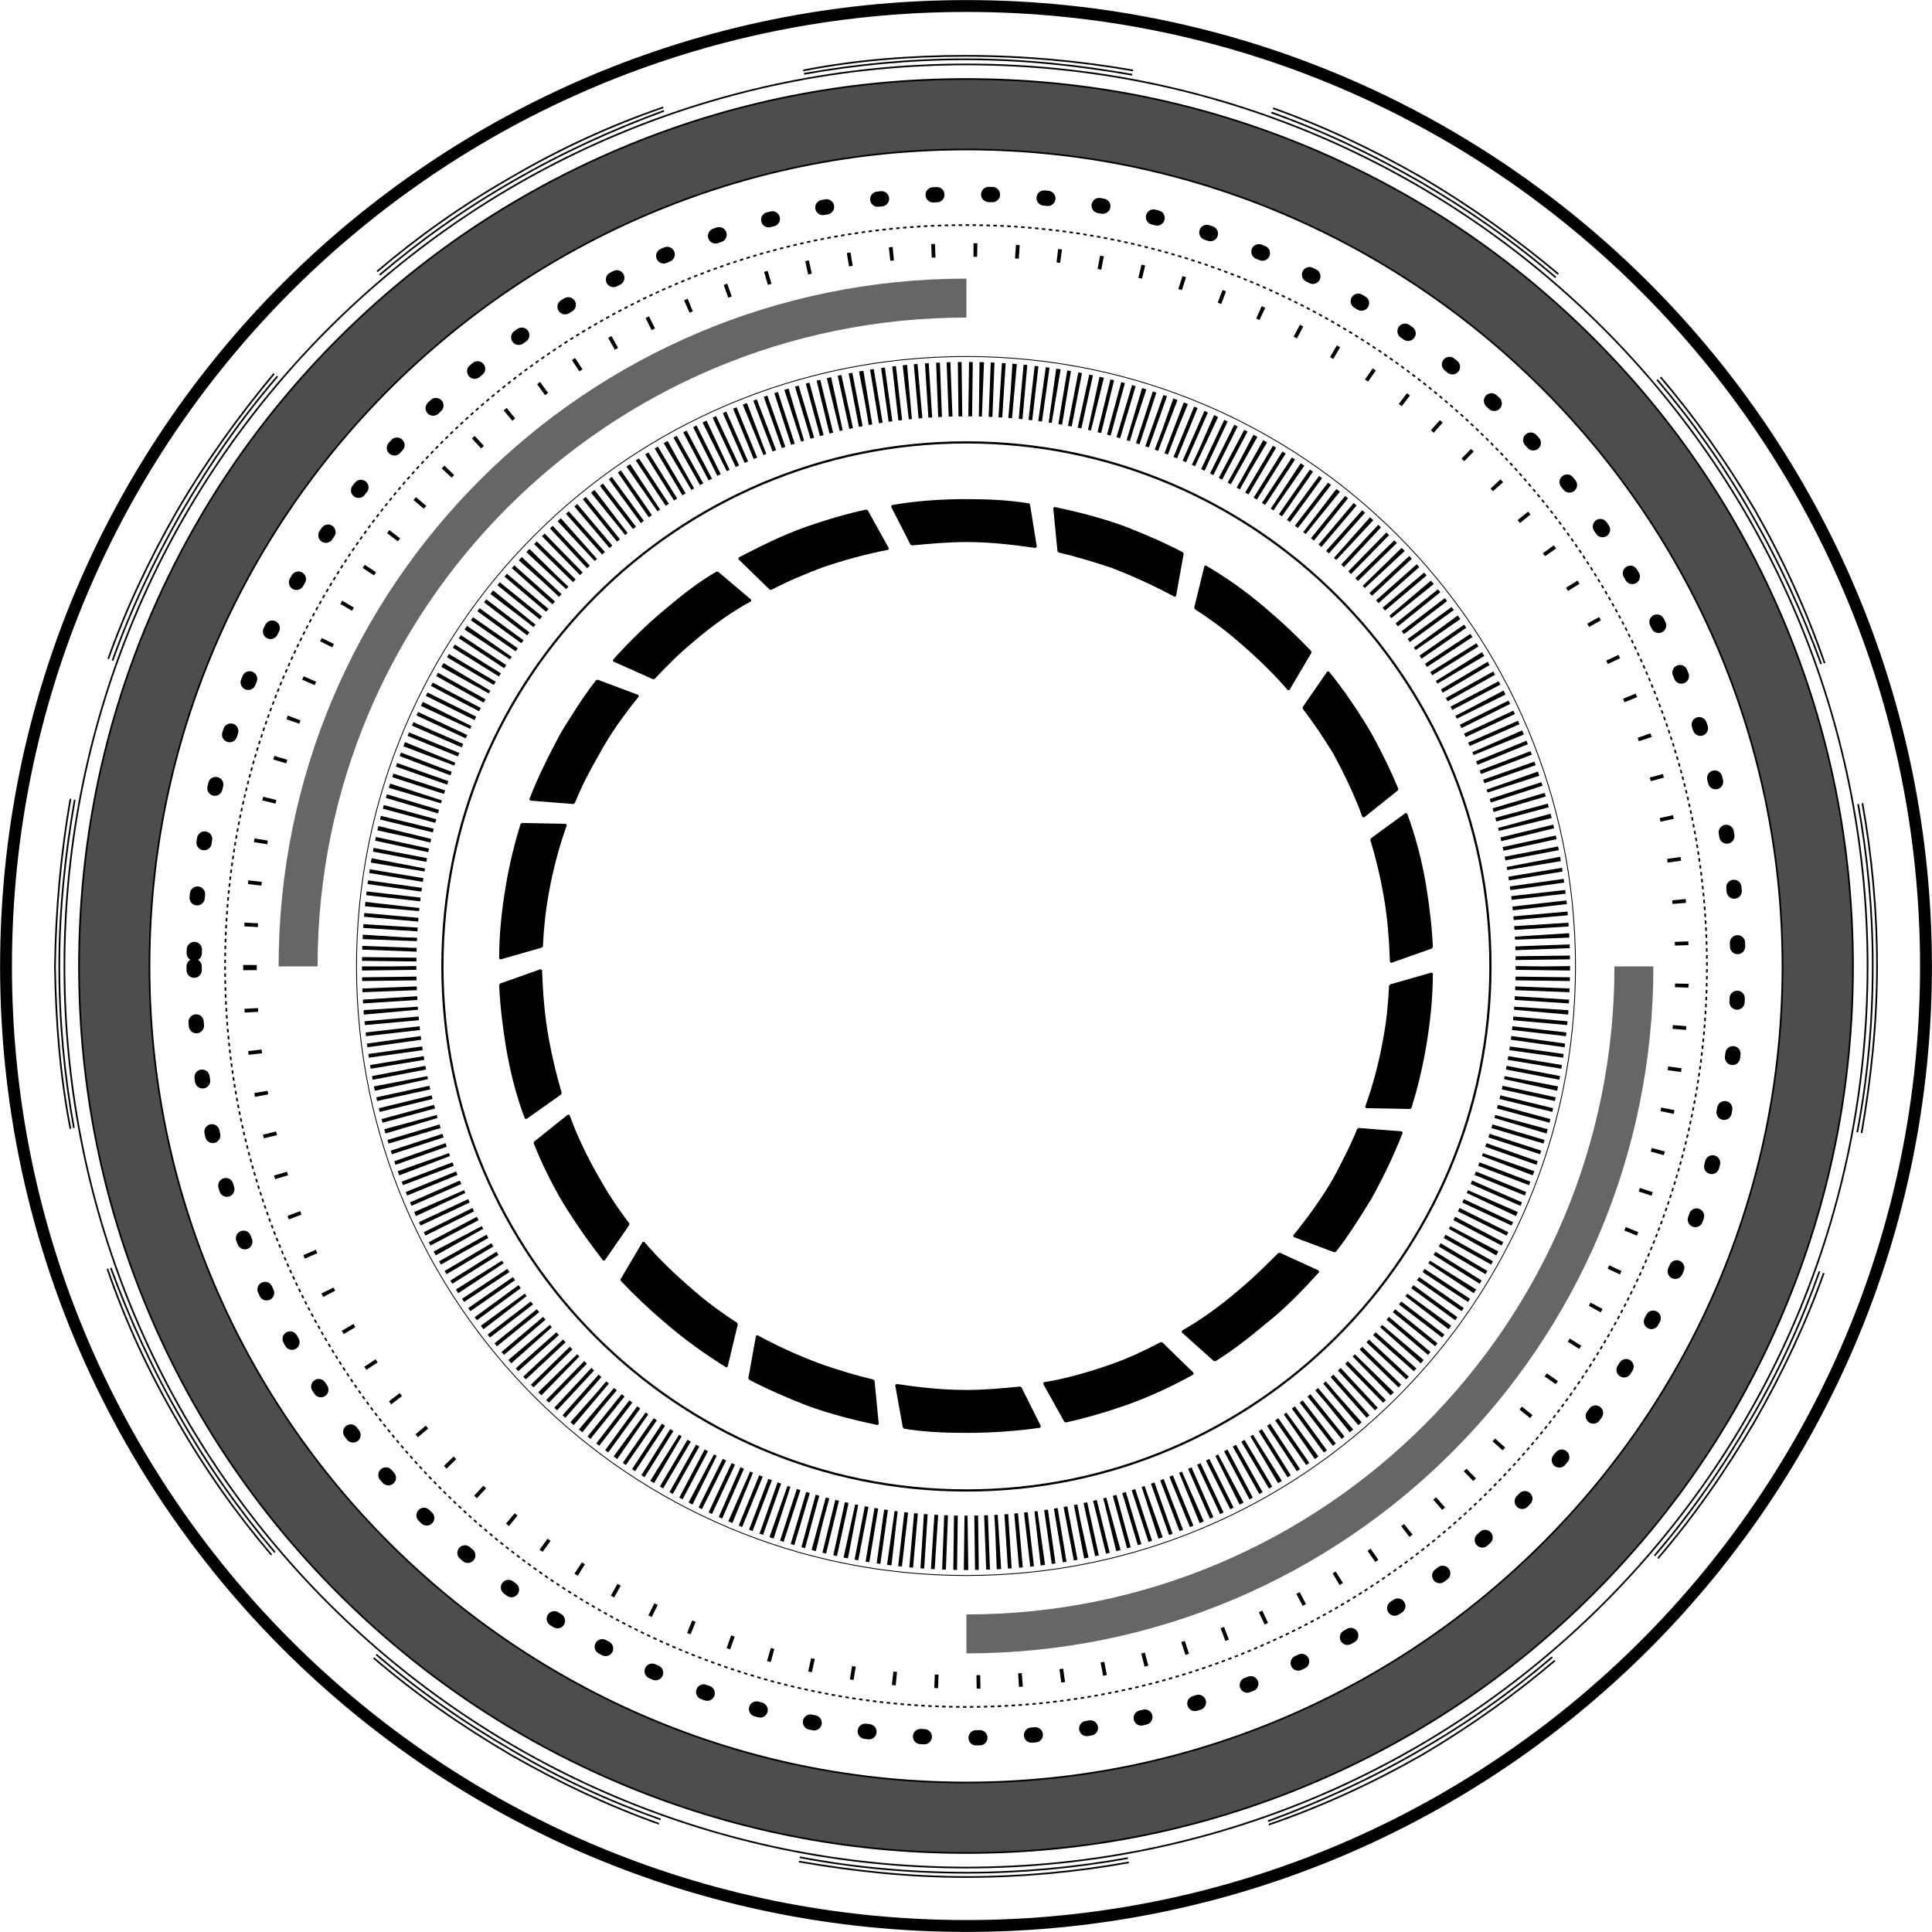 <?xml version="1.0" encoding="UTF-8"?>
<!DOCTYPE svg PUBLIC "-//W3C//DTD SVG 1.1//EN" "http://www.w3.org/Graphics/SVG/1.1/DTD/svg11.dtd">
<!-- Creator: CorelDRAW X7 -->
<svg xmlns="http://www.w3.org/2000/svg" xml:space="preserve" width="2316px" height="2316px" version="1.1" style="shape-rendering:geometricPrecision; text-rendering:geometricPrecision; image-rendering:optimizeQuality; fill-rule:evenodd; clip-rule:evenodd"
viewBox="0 0 2249 2249"
 xmlns:xlink="http://www.w3.org/1999/xlink">
 <defs>
  <style type="text/css">
   <![CDATA[
    .str3 {stroke:black;stroke-width:0.985}
    .str4 {stroke:#666666;stroke-width:45.337}
    .str1 {stroke:black;stroke-width:1.971}
    .str0 {stroke:black;stroke-width:2.584}
    .str8 {stroke:#4D4D4D;stroke-width:82.789;stroke-linecap:round;stroke-linejoin:round}
    .str9 {stroke:black;stroke-width:13.798;stroke-linecap:round;stroke-linejoin:round}
    .str2 {stroke:black;stroke-width:63.301;stroke-dasharray:4.369 7.865}
    .str5 {stroke:black;stroke-width:15.769;stroke-dasharray:4.369 44.568}
    .str6 {stroke:black;stroke-width:1.971;stroke-dasharray:4.045 4.045}
    .str7 {stroke:black;stroke-width:17.74;stroke-linecap:round;stroke-linejoin:round;stroke-dasharray:4.369 60.298}
    .fil0 {fill:none;fill-rule:nonzero}
    .fil1 {fill:black;fill-rule:nonzero}
   ]]>
  </style>
 </defs>
 <g id="Vrstva_x0020_1">
  <g id="_2610573931328">
   <path class="fil0 str0" d="M515 1125c0,336 273,610 610,610 336,0 610,-274 610,-610 0,-337 -274,-610 -610,-610 -337,0 -610,273 -610,610z"/>
   <path class="fil1" d="M1125 582c24,0 49,1 73,5l8 50c-27,-4 -54,-7 -81,-7 -22,0 -43,2 -64,4l-23 -45c28,-5 57,-7 87,-7z"/>
   <path class="fil1" d="M1310 614c23,9 46,19 67,30l-9 50c-24,-13 -48,-24 -74,-34 -21,-7 -41,-13 -62,-18l-5 -51c28,6 56,13 83,23z"/>
   <path class="fil1" d="M1473 709c19,16 37,33 53,50l-26 44c-17,-20 -37,-39 -58,-57 -16,-14 -34,-27 -51,-38l12 -49c24,14 48,31 70,50z"/>
   <path class="fil1" d="M1595 853c12,22 23,44 32,66l-40 32c-9,-25 -21,-50 -34,-74 -11,-18 -23,-36 -36,-53l29 -42c18,22 34,46 49,71z"/>
   <path class="fil1" d="M1659 1030c4,25 7,49 8,73l-48 17c-1,-27 -3,-54 -8,-81 -4,-22 -9,-42 -15,-62l41 -30c10,27 17,54 22,83z"/>
   <path class="fil1" d="M1659 1219c-4,24 -10,48 -17,71l-52 -1c9,-25 16,-51 21,-79 4,-21 6,-42 7,-63l49 -14c0,28 -3,57 -8,86z"/>
   <path class="fil1" d="M1595 1396c-13,21 -26,42 -41,61l-48 -18c17,-21 33,-43 47,-67 10,-19 20,-38 28,-58l51 4c-10,26 -23,53 -37,78z"/>
   <path class="fil1" d="M1473 1540c-19,16 -38,31 -59,44l-38 -34c23,-13 45,-29 66,-47 17,-14 32,-29 47,-44l46 21c-19,21 -39,42 -62,60z"/>
   <path class="fil1" d="M1310 1635c-23,8 -47,15 -70,20l-25 -45c26,-4 53,-12 79,-21 20,-7 39,-16 58,-26l37 36c-25,14 -51,26 -79,36z"/>
   <path class="fil1" d="M1125 1667c-25,0 -50,-1 -73,-5l-9 -50c27,4 54,7 82,7 21,0 43,-2 63,-4l23 46c-28,4 -57,6 -86,6z"/>
   <path class="fil1" d="M939 1635c-23,-9 -46,-19 -67,-30l9 -50c24,13 48,24 75,34 20,7 40,13 61,18l5 51c-28,-6 -56,-13 -83,-23z"/>
   <path class="fil1" d="M776 1540c-19,-16 -37,-33 -53,-50l26 -44c17,20 37,39 58,57 16,14 34,27 51,38l-12 50c-24,-15 -48,-32 -70,-51z"/>
   <path class="fil1" d="M654 1396c-12,-21 -23,-43 -32,-66l40 -32c9,25 21,50 35,74 10,18 22,36 35,53l-29 42c-17,-22 -34,-46 -49,-71z"/>
   <path class="fil1" d="M590 1219c-4,-25 -7,-49 -8,-73l48 -17c1,27 3,54 8,81 4,22 9,42 15,63l-41 29c-10,-26 -17,-54 -22,-83z"/>
   <path class="fil1" d="M590 1030c4,-24 10,-48 17,-71l52 1c-9,25 -16,51 -21,79 -4,21 -6,42 -7,63l-49 14c0,-28 3,-57 8,-86z"/>
   <path class="fil1" d="M654 853c13,-21 26,-42 41,-61l48 18c-17,21 -33,43 -46,67 -11,19 -21,38 -29,58l-51 -4c10,-26 23,-52 37,-78z"/>
   <path class="fil1" d="M776 709c19,-16 38,-31 59,-43l39 33c-24,13 -46,29 -67,47 -17,14 -32,29 -46,44l-47 -21c19,-21 39,-41 62,-60z"/>
   <path class="fil1" d="M939 614c23,-8 47,-15 70,-20l25 45c-26,5 -52,12 -78,21 -21,8 -40,16 -59,26l-37 -36c25,-13 51,-26 79,-36z"/>
   <path class="fil0 str1" d="M1125 582c24,0 49,1 73,5"/>
   <line class="fil0 str1" x1="1198" y1="587" x2="1206" y2= "637" />
   <path class="fil0 str1" d="M1206 637c-27,-4 -54,-7 -81,-7 -22,0 -43,2 -64,4"/>
   <line class="fil0 str1" x1="1061" y1="634" x2="1038" y2= "589" />
   <path class="fil0 str1" d="M1038 589c28,-5 57,-7 87,-7"/>
   <path class="fil0 str1" d="M1310 614c23,9 46,19 67,30"/>
   <line class="fil0 str1" x1="1377" y1="644" x2="1368" y2= "694" />
   <path class="fil0 str1" d="M1368 694c-24,-13 -48,-24 -74,-34 -21,-7 -41,-13 -62,-18"/>
   <line class="fil0 str1" x1="1232" y1="642" x2="1227" y2= "591" />
   <path class="fil0 str1" d="M1227 591c28,6 56,13 83,23"/>
   <path class="fil0 str1" d="M1473 709c19,16 37,33 53,50"/>
   <line class="fil0 str1" x1="1526" y1="759" x2="1500" y2= "803" />
   <path class="fil0 str1" d="M1500 803c-17,-20 -37,-39 -58,-57 -16,-14 -34,-27 -51,-38"/>
   <line class="fil0 str1" x1="1391" y1="708" x2="1403" y2= "659" />
   <path class="fil0 str1" d="M1403 659c24,14 48,31 70,50"/>
   <path class="fil0 str1" d="M1595 853c12,22 23,44 32,66"/>
   <line class="fil0 str1" x1="1627" y1="919" x2="1587" y2= "951" />
   <path class="fil0 str1" d="M1587 951c-9,-25 -21,-50 -34,-74 -11,-18 -23,-36 -36,-53"/>
   <line class="fil0 str1" x1="1517" y1="824" x2="1546" y2= "782" />
   <path class="fil0 str1" d="M1546 782c18,22 34,46 49,71"/>
   <path class="fil0 str1" d="M1659 1030c4,25 7,49 8,73"/>
   <line class="fil0 str1" x1="1667" y1="1103" x2="1619" y2= "1120" />
   <path class="fil0 str1" d="M1619 1120c-1,-27 -3,-54 -8,-81 -4,-22 -9,-42 -15,-62"/>
   <line class="fil0 str1" x1="1596" y1="977" x2="1637" y2= "947" />
   <path class="fil0 str1" d="M1637 947c10,27 17,54 22,83"/>
   <path class="fil0 str1" d="M1659 1219c-4,24 -10,48 -17,71"/>
   <line class="fil0 str1" x1="1642" y1="1290" x2="1590" y2= "1289" />
   <path class="fil0 str1" d="M1590 1289c9,-25 16,-51 21,-79 4,-21 6,-42 7,-63"/>
   <line class="fil0 str1" x1="1618" y1="1147" x2="1667" y2= "1133" />
   <path class="fil0 str1" d="M1667 1133c0,28 -3,57 -8,86"/>
   <path class="fil0 str1" d="M1595 1396c-13,21 -26,42 -41,61"/>
   <line class="fil0 str1" x1="1554" y1="1457" x2="1506" y2= "1439" />
   <path class="fil0 str1" d="M1506 1439c17,-21 33,-43 47,-67 10,-19 20,-38 28,-58"/>
   <line class="fil0 str1" x1="1581" y1="1314" x2="1632" y2= "1318" />
   <path class="fil0 str1" d="M1632 1318c-10,26 -23,53 -37,78"/>
   <path class="fil0 str1" d="M1473 1540c-19,16 -38,31 -59,44"/>
   <line class="fil0 str1" x1="1414" y1="1584" x2="1376" y2= "1550" />
   <path class="fil0 str1" d="M1376 1550c23,-13 45,-29 66,-47 17,-14 32,-29 47,-44"/>
   <line class="fil0 str1" x1="1489" y1="1459" x2="1535" y2= "1480" />
   <path class="fil0 str1" d="M1535 1480c-19,21 -39,42 -62,60"/>
   <path class="fil0 str1" d="M1310 1635c-23,8 -47,15 -70,20"/>
   <line class="fil0 str1" x1="1240" y1="1655" x2="1215" y2= "1610" />
   <path class="fil0 str1" d="M1215 1610c26,-4 53,-12 79,-21 20,-7 39,-16 58,-26"/>
   <line class="fil0 str1" x1="1352" y1="1563" x2="1389" y2= "1599" />
   <path class="fil0 str1" d="M1389 1599c-25,14 -51,26 -79,36"/>
   <path class="fil0 str1" d="M1125 1667c-25,0 -50,-1 -73,-5"/>
   <line class="fil0 str1" x1="1052" y1="1662" x2="1043" y2= "1612" />
   <path class="fil0 str1" d="M1043 1612c27,4 54,7 82,7 21,0 43,-2 63,-4"/>
   <line class="fil0 str1" x1="1188" y1="1615" x2="1211" y2= "1661" />
   <path class="fil0 str1" d="M1211 1661c-28,4 -57,6 -86,6"/>
   <path class="fil0 str1" d="M939 1635c-23,-9 -46,-19 -67,-30"/>
   <line class="fil0 str1" x1="872" y1="1605" x2="881" y2= "1555" />
   <path class="fil0 str1" d="M881 1555c24,13 48,24 75,34 20,7 40,13 61,18"/>
   <line class="fil0 str1" x1="1017" y1="1607" x2="1022" y2= "1658" />
   <path class="fil0 str1" d="M1022 1658c-28,-6 -56,-13 -83,-23"/>
   <path class="fil0 str1" d="M776 1540c-19,-16 -37,-33 -53,-50"/>
   <line class="fil0 str1" x1="723" y1="1490" x2="749" y2= "1446" />
   <path class="fil0 str1" d="M749 1446c17,20 37,39 58,57 16,14 34,27 51,38"/>
   <line class="fil0 str1" x1="858" y1="1541" x2="846" y2= "1591" />
   <path class="fil0 str1" d="M846 1591c-24,-15 -48,-32 -70,-51"/>
   <path class="fil0 str1" d="M654 1396c-12,-21 -23,-43 -32,-66"/>
   <line class="fil0 str1" x1="622" y1="1330" x2="662" y2= "1298" />
   <path class="fil0 str1" d="M662 1298c9,25 21,50 35,74 10,18 22,36 35,53"/>
   <line class="fil0 str1" x1="732" y1="1425" x2="703" y2= "1467" />
   <path class="fil0 str1" d="M703 1467c-17,-22 -34,-46 -49,-71"/>
   <path class="fil0 str1" d="M590 1219c-4,-25 -7,-49 -8,-73"/>
   <line class="fil0 str1" x1="582" y1="1146" x2="630" y2= "1129" />
   <path class="fil0 str1" d="M630 1129c1,27 3,54 8,81 4,22 9,42 15,63"/>
   <line class="fil0 str1" x1="653" y1="1273" x2="612" y2= "1302" />
   <path class="fil0 str1" d="M612 1302c-10,-26 -17,-54 -22,-83"/>
   <path class="fil0 str1" d="M590 1030c4,-24 10,-48 17,-71"/>
   <line class="fil0 str1" x1="607" y1="959" x2="659" y2= "960" />
   <path class="fil0 str1" d="M659 960c-9,25 -16,51 -21,79 -4,21 -6,42 -7,63"/>
   <line class="fil0 str1" x1="631" y1="1102" x2="582" y2= "1116" />
   <path class="fil0 str1" d="M582 1116c0,-28 3,-57 8,-86"/>
   <path class="fil0 str1" d="M654 853c13,-21 26,-42 41,-61"/>
   <line class="fil0 str1" x1="695" y1="792" x2="743" y2= "810" />
   <path class="fil0 str1" d="M743 810c-17,21 -33,43 -46,67 -11,19 -21,38 -29,58"/>
   <line class="fil0 str1" x1="668" y1="935" x2="617" y2= "931" />
   <path class="fil0 str1" d="M617 931c10,-26 23,-52 37,-78"/>
   <path class="fil0 str1" d="M776 709c19,-16 38,-31 59,-43"/>
   <line class="fil0 str1" x1="835" y1="666" x2="874" y2= "699" />
   <path class="fil0 str1" d="M874 699c-24,13 -46,29 -67,47 -17,14 -32,29 -46,44"/>
   <line class="fil0 str1" x1="761" y1="790" x2="714" y2= "769" />
   <path class="fil0 str1" d="M714 769c19,-21 39,-41 62,-60"/>
   <path class="fil0 str1" d="M939 614c23,-8 47,-15 70,-20"/>
   <line class="fil0 str1" x1="1009" y1="594" x2="1034" y2= "639" />
   <path class="fil0 str1" d="M1034 639c-26,5 -52,12 -78,21 -21,8 -40,16 -59,26"/>
   <line class="fil0 str1" x1="897" y1="686" x2="860" y2= "650" />
   <path class="fil0 str1" d="M860 650c25,-13 51,-26 79,-36"/>
   <g>
    <path class="fil0 str2" d="M453 1125c0,370 301,671 672,671 370,0 671,-301 671,-671 0,-371 -301,-672 -671,-672 -371,0 -672,301 -672,672z"/>
   </g>
   <path class="fil0 str3" d="M415 1125c0,-393 317,-710 710,-710 392,0 709,317 709,710 0,392 -317,709 -709,709 -393,0 -710,-317 -710,-709z"/>
   <path class="fil0 str4" d="M1125 347c-430,0 -778,348 -778,778"/>
   <path class="fil0 str4" d="M1125 1902c429,0 777,-348 777,-777"/>
   <g>
    <path class="fil0 str5" d="M291 1125c0,460 373,833 834,833 460,0 833,-373 833,-833 0,-461 -373,-834 -833,-834 -461,0 -834,373 -834,834z"/>
   </g>
   <g>
    <path class="fil0 str6" d="M262 1125c0,476 386,862 863,862 476,0 862,-386 862,-862 0,-477 -386,-863 -862,-863 -477,0 -863,386 -863,863z"/>
   </g>
   <g>
    <path class="fil0 str7" d="M226 1125c0,496 403,898 899,898 496,0 898,-402 898,-898 0,-496 -402,-899 -898,-899 -496,0 -899,403 -899,899z"/>
   </g>
   <path class="fil0 str8" d="M133 1125c0,-548 444,-992 992,-992 547,0 991,444 991,992 0,547 -444,991 -991,991 -548,0 -992,-444 -992,-991z"/>
   <g>
    <path class="fil0 str1" d="M1125 2157c139,0 274,-27 402,-81 123,-52 233,-126 328,-221 95,-95 169,-205 221,-328 54,-128 81,-263 81,-402 0,-140 -27,-275 -81,-403 -52,-123 -126,-233 -221,-328 -95,-95 -205,-169 -328,-221 -128,-54 -263,-81 -402,-81 -140,0 -275,27 -403,81 -123,52 -233,126 -328,221 -95,95 -169,205 -221,328 -54,128 -81,263 -81,403 0,139 27,274 81,402 52,123 126,233 221,328 95,95 205,169 328,221 128,54 263,81 403,81z"/>
    <path class="fil0 str1" d="M1125 174c523,0 950,427 950,951 0,523 -427,950 -950,950 -524,0 -951,-427 -951,-950 0,-524 427,-951 951,-951z"/>
   </g>
   <path class="fil0 str1" d="M75 1125c0,-580 470,-1050 1050,-1050 579,0 1049,470 1049,1050 0,579 -470,1049 -1049,1049 -580,0 -1050,-470 -1050,-1049z"/>
   <g>
    <g>
     <path class="fil0 str1" d="M936 86c61,-11 124,-17 188,-17 67,0 131,7 194,18"/>
    </g>
    <g>
     <path class="fil0 str1" d="M1480 131c59,21 116,48 172,80 57,33 110,70 159,112"/>
    </g>
    <g>
     <path class="fil0 str1" d="M1929 442c40,47 77,99 109,155 33,57 60,116 82,176"/>
    </g>
    <g>
     <path class="fil0 str1" d="M2163 936c11,61 17,124 17,188 0,67 -6,131 -18,194"/>
    </g>
    <g>
     <path class="fil0 str1" d="M2118 1480c-21,59 -47,116 -80,172 -33,57 -70,110 -112,159"/>
    </g>
    <g>
     <path class="fil0 str1" d="M1807 1929c-47,40 -99,77 -155,109 -57,33 -116,60 -176,82"/>
    </g>
    <g>
     <path class="fil0 str1" d="M1313 2163c-61,11 -124,17 -188,17 -66,0 -131,-6 -194,-18"/>
    </g>
    <g>
     <path class="fil0 str1" d="M769 2118c-59,-21 -116,-47 -172,-80 -57,-33 -110,-70 -159,-112"/>
    </g>
    <g>
     <path class="fil0 str1" d="M320 1807c-40,-47 -77,-99 -109,-155 -33,-57 -60,-116 -82,-176"/>
    </g>
    <g>
     <path class="fil0 str1" d="M86 1313c-11,-61 -17,-124 -17,-188 0,-66 7,-131 18,-194"/>
    </g>
    <g>
     <path class="fil0 str1" d="M131 769c21,-59 48,-116 80,-172 33,-57 70,-110 112,-159"/>
    </g>
    <g>
     <path class="fil0 str1" d="M442 320c47,-40 99,-77 155,-109 57,-33 116,-60 176,-82"/>
    </g>
   </g>
   <g>
    <g>
     <path class="fil0 str1" d="M935 82c61,-12 125,-17 189,-17 67,0 132,6 195,17"/>
    </g>
    <g>
     <path class="fil0 str1" d="M1482 126c59,21 116,48 172,80 58,34 111,72 160,113"/>
    </g>
    <g>
     <path class="fil0 str1" d="M1933 439c40,47 77,99 110,155 33,58 60,117 81,178"/>
    </g>
    <g>
     <path class="fil0 str1" d="M2168 935c11,61 17,125 17,189 0,67 -7,132 -18,195"/>
    </g>
    <g>
     <path class="fil0 str1" d="M2123 1482c-21,59 -48,116 -80,172 -34,58 -71,111 -113,160"/>
    </g>
    <g>
     <path class="fil0 str1" d="M1810 1933c-47,40 -99,77 -155,110 -58,33 -117,60 -178,81"/>
    </g>
    <g>
     <path class="fil0 str1" d="M1314 2168c-61,11 -125,17 -189,17 -67,0 -132,-7 -195,-18"/>
    </g>
    <g>
     <path class="fil0 str1" d="M767 2123c-59,-21 -116,-48 -172,-80 -58,-34 -111,-71 -160,-113"/>
    </g>
    <g>
     <path class="fil0 str1" d="M316 1810c-40,-47 -77,-99 -109,-155 -34,-58 -61,-117 -82,-178"/>
    </g>
    <g>
     <path class="fil0 str1" d="M82 1314c-12,-61 -17,-125 -18,-189 1,-67 7,-132 18,-195"/>
    </g>
    <g>
     <path class="fil0 str1" d="M126 767c21,-59 48,-116 80,-172 34,-58 72,-111 113,-160"/>
    </g>
    <g>
     <path class="fil0 str1" d="M439 316c47,-40 99,-77 155,-109 58,-34 117,-61 178,-82"/>
    </g>
   </g>
   <path class="fil0 str9" d="M7 1125c0,-618 500,-1118 1118,-1118 617,0 1117,500 1117,1118 0,617 -500,1117 -1117,1117 -618,0 -1118,-500 -1118,-1117z"/>
  </g>
 </g>
</svg>
